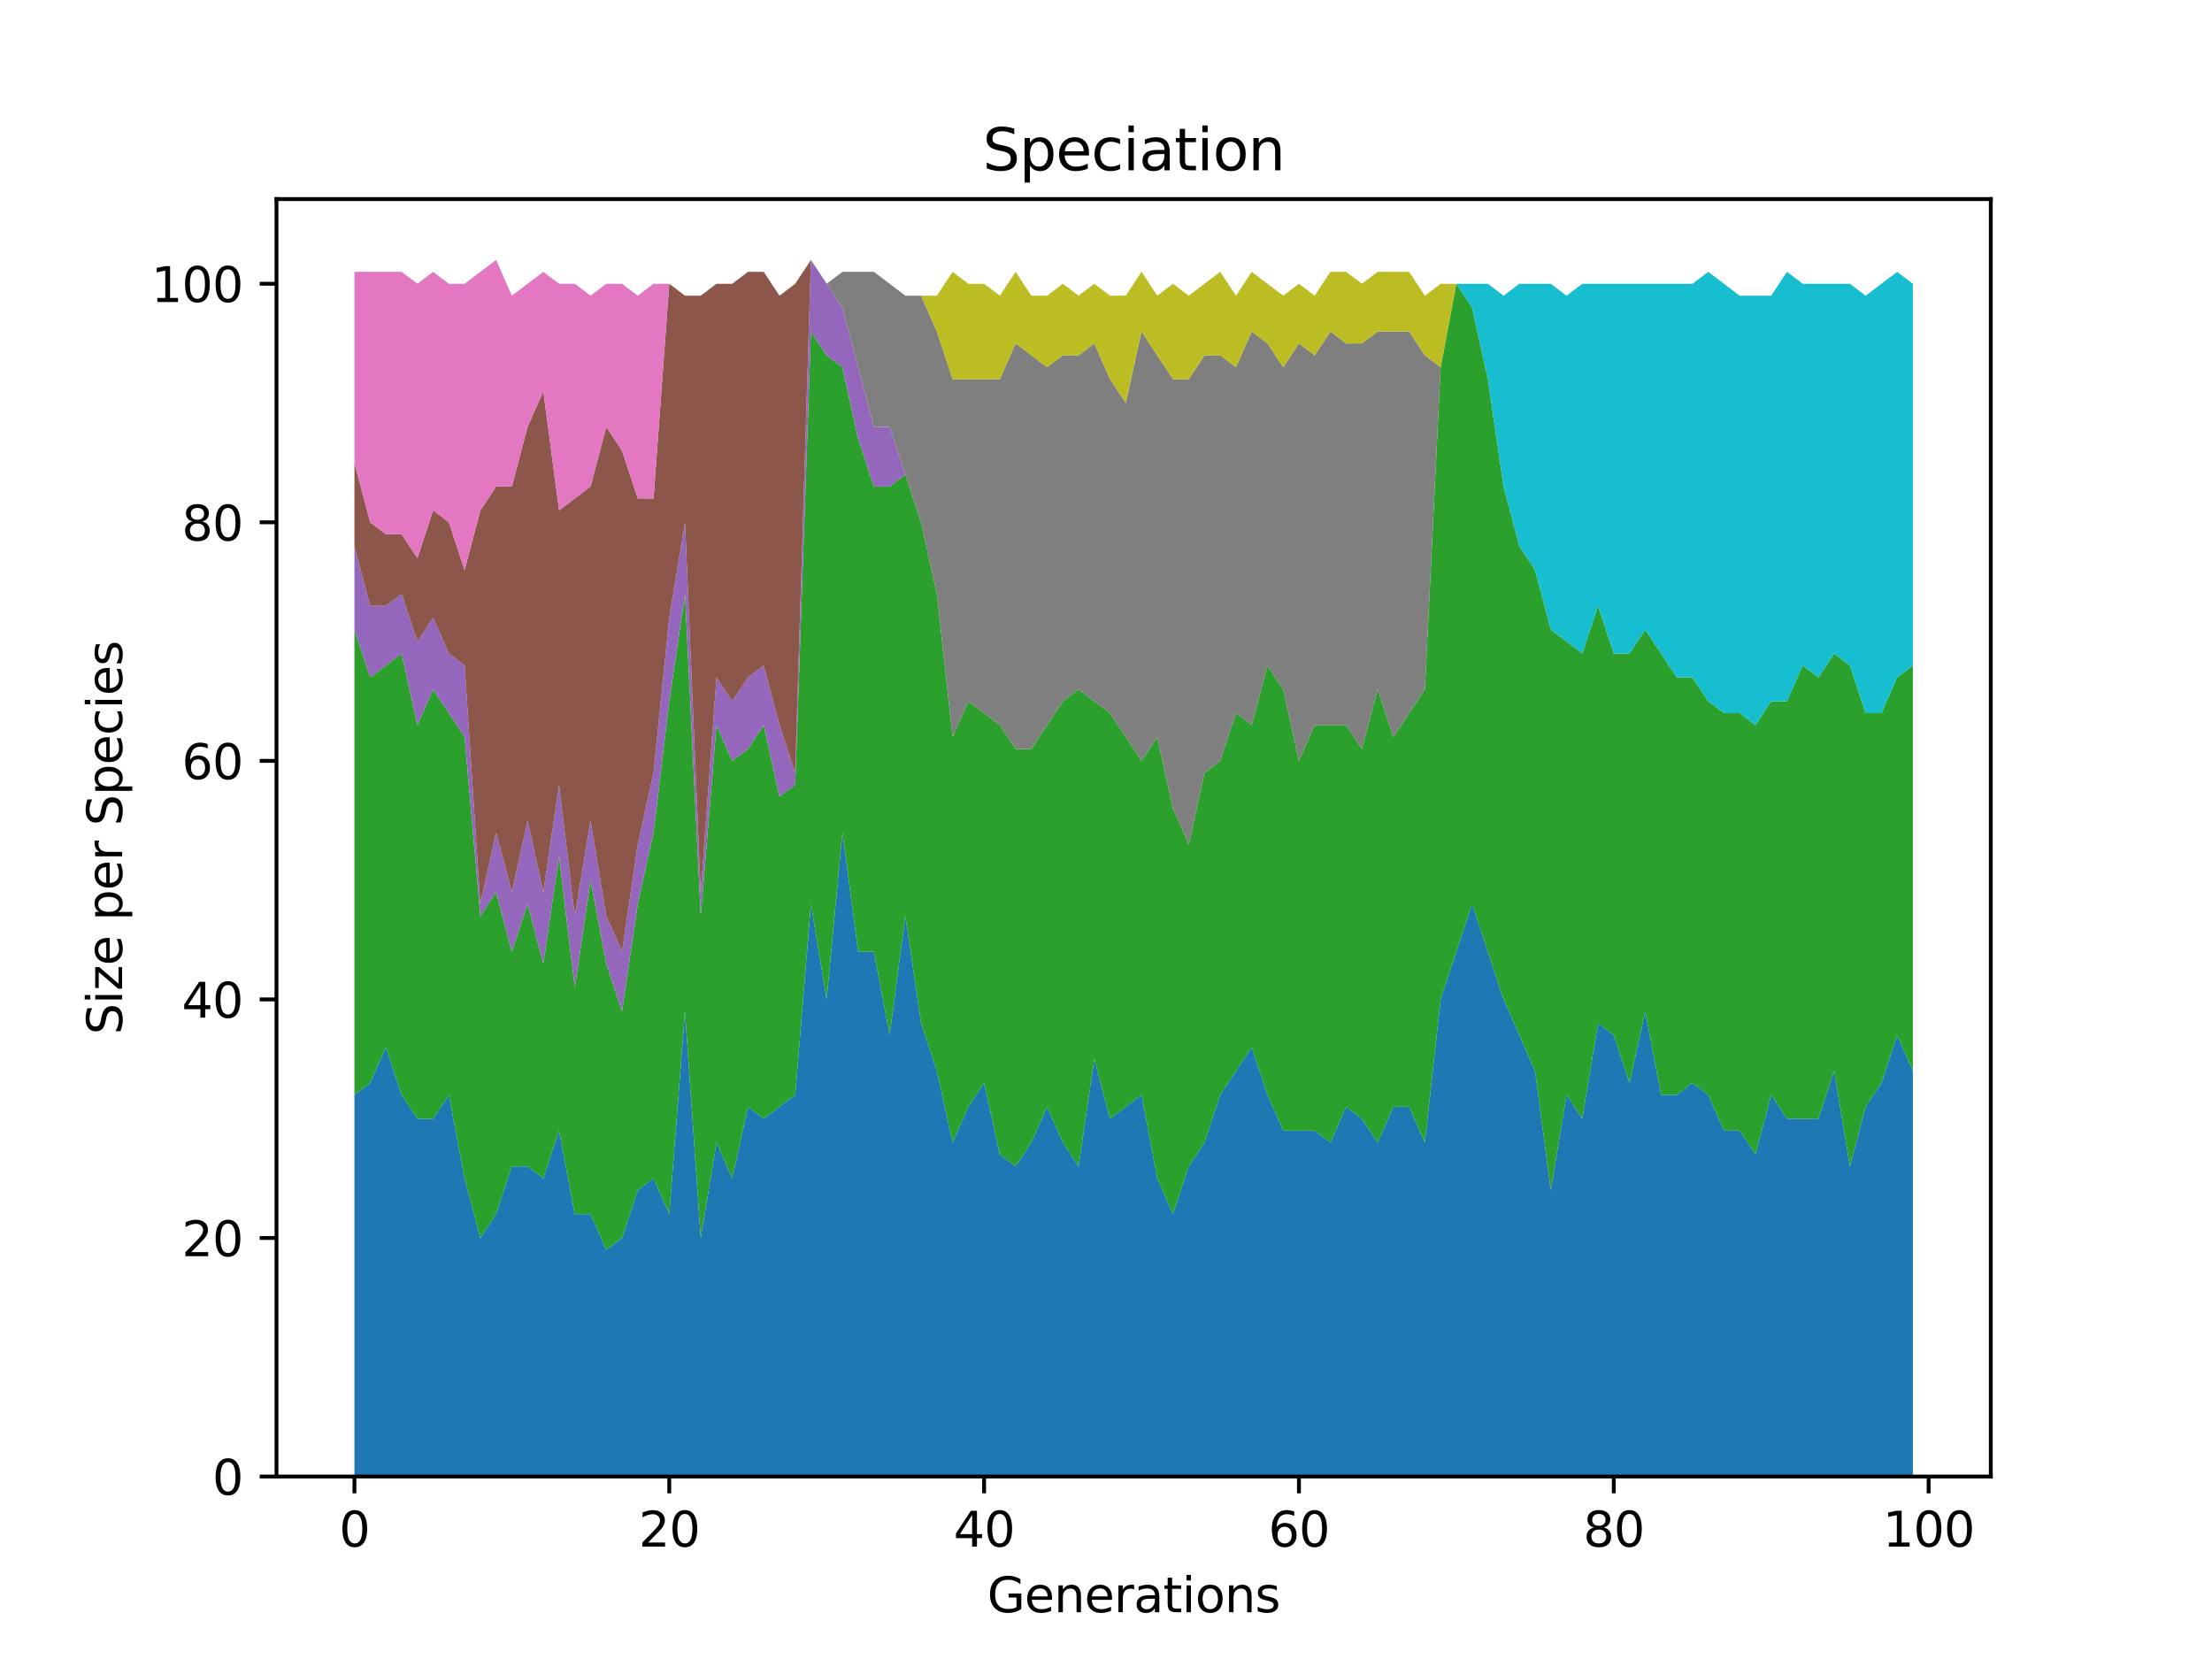 <?xml version="1.0" encoding="utf-8" standalone="no"?>
<!DOCTYPE svg PUBLIC "-//W3C//DTD SVG 1.1//EN"
  "http://www.w3.org/Graphics/SVG/1.1/DTD/svg11.dtd">
<svg xmlns:xlink="http://www.w3.org/1999/xlink" width="460.8pt" height="345.6pt" viewBox="0 0 460.8 345.6" xmlns="http://www.w3.org/2000/svg" version="1.1">
 <defs>
  <style type="text/css">*{stroke-linejoin: round; stroke-linecap: butt}</style>
 </defs>
 <g id="figure_1">
  <g id="patch_1">
   <path d="M 0 345.6 
L 460.8 345.6 
L 460.8 0 
L 0 0 
z
" style="fill: #ffffff"/>
  </g>
  <g id="axes_1">
   <g id="patch_2">
    <path d="M 57.6 307.584 
L 414.72 307.584 
L 414.72 41.472 
L 57.6 41.472 
z
" style="fill: #ffffff"/>
   </g>
   <g id="PolyCollection_1">
    <path d="M 73.833 228.073 
L 73.833 307.584 
L 77.112 307.584 
L 80.391 307.584 
L 83.671 307.584 
L 86.95 307.584 
L 90.229 307.584 
L 93.509 307.584 
L 96.788 307.584 
L 100.067 307.584 
L 103.347 307.584 
L 106.626 307.584 
L 109.905 307.584 
L 113.185 307.584 
L 116.464 307.584 
L 119.743 307.584 
L 123.023 307.584 
L 126.302 307.584 
L 129.581 307.584 
L 132.861 307.584 
L 136.14 307.584 
L 139.42 307.584 
L 142.699 307.584 
L 145.978 307.584 
L 149.258 307.584 
L 152.537 307.584 
L 155.816 307.584 
L 159.096 307.584 
L 162.375 307.584 
L 165.654 307.584 
L 168.934 307.584 
L 172.213 307.584 
L 175.492 307.584 
L 178.772 307.584 
L 182.051 307.584 
L 185.33 307.584 
L 188.61 307.584 
L 191.889 307.584 
L 195.168 307.584 
L 198.448 307.584 
L 201.727 307.584 
L 205.006 307.584 
L 208.286 307.584 
L 211.565 307.584 
L 214.844 307.584 
L 218.124 307.584 
L 221.403 307.584 
L 224.682 307.584 
L 227.962 307.584 
L 231.241 307.584 
L 234.52 307.584 
L 237.8 307.584 
L 241.079 307.584 
L 244.358 307.584 
L 247.638 307.584 
L 250.917 307.584 
L 254.196 307.584 
L 257.476 307.584 
L 260.755 307.584 
L 264.034 307.584 
L 267.314 307.584 
L 270.593 307.584 
L 273.872 307.584 
L 277.152 307.584 
L 280.431 307.584 
L 283.71 307.584 
L 286.99 307.584 
L 290.269 307.584 
L 293.548 307.584 
L 296.828 307.584 
L 300.107 307.584 
L 303.386 307.584 
L 306.666 307.584 
L 309.945 307.584 
L 313.224 307.584 
L 316.504 307.584 
L 319.783 307.584 
L 323.062 307.584 
L 326.342 307.584 
L 329.621 307.584 
L 332.9 307.584 
L 336.18 307.584 
L 339.459 307.584 
L 342.739 307.584 
L 346.018 307.584 
L 349.297 307.584 
L 352.577 307.584 
L 355.856 307.584 
L 359.135 307.584 
L 362.415 307.584 
L 365.694 307.584 
L 368.973 307.584 
L 372.253 307.584 
L 375.532 307.584 
L 378.811 307.584 
L 382.091 307.584 
L 385.37 307.584 
L 388.649 307.584 
L 391.929 307.584 
L 395.208 307.584 
L 398.487 307.584 
L 398.487 223.104 
L 398.487 223.104 
L 395.208 215.65 
L 391.929 225.589 
L 388.649 230.558 
L 385.37 242.982 
L 382.091 223.104 
L 378.811 233.043 
L 375.532 233.043 
L 372.253 233.043 
L 368.973 228.073 
L 365.694 240.497 
L 362.415 235.528 
L 359.135 235.528 
L 355.856 228.073 
L 352.577 225.589 
L 349.297 228.073 
L 346.018 228.073 
L 342.739 210.68 
L 339.459 225.589 
L 336.18 215.65 
L 332.9 213.165 
L 329.621 233.043 
L 326.342 228.073 
L 323.062 247.951 
L 319.783 223.104 
L 316.504 215.65 
L 313.224 208.196 
L 309.945 198.257 
L 306.666 188.318 
L 303.386 198.257 
L 300.107 208.196 
L 296.828 238.012 
L 293.548 230.558 
L 290.269 230.558 
L 286.99 238.012 
L 283.71 233.043 
L 280.431 230.558 
L 277.152 238.012 
L 273.872 235.528 
L 270.593 235.528 
L 267.314 235.528 
L 264.034 228.073 
L 260.755 218.135 
L 257.476 223.104 
L 254.196 228.073 
L 250.917 238.012 
L 247.638 242.982 
L 244.358 252.92 
L 241.079 245.466 
L 237.8 228.073 
L 234.52 230.558 
L 231.241 233.043 
L 227.962 220.619 
L 224.682 242.982 
L 221.403 238.012 
L 218.124 230.558 
L 214.844 238.012 
L 211.565 242.982 
L 208.286 240.497 
L 205.006 225.589 
L 201.727 230.558 
L 198.448 238.012 
L 195.168 223.104 
L 191.889 213.165 
L 188.61 190.803 
L 185.33 215.65 
L 182.051 198.257 
L 178.772 198.257 
L 175.492 173.41 
L 172.213 208.196 
L 168.934 188.318 
L 165.654 228.073 
L 162.375 230.558 
L 159.096 233.043 
L 155.816 230.558 
L 152.537 245.466 
L 149.258 238.012 
L 145.978 257.89 
L 142.699 210.68 
L 139.42 252.92 
L 136.14 245.466 
L 132.861 247.951 
L 129.581 257.89 
L 126.302 260.375 
L 123.023 252.92 
L 119.743 252.92 
L 116.464 235.528 
L 113.185 245.466 
L 109.905 242.982 
L 106.626 242.982 
L 103.347 252.92 
L 100.067 257.89 
L 96.788 245.466 
L 93.509 228.073 
L 90.229 233.043 
L 86.95 233.043 
L 83.671 228.073 
L 80.391 218.135 
L 77.112 225.589 
L 73.833 228.073 
z
" clip-path="url(#pb1dac05505)" style="fill: #1f77b4"/>
   </g>
   <g id="PolyCollection_2">
    <path d="M 73.833 228.073 
L 73.833 228.073 
L 77.112 225.589 
L 80.391 218.135 
L 83.671 228.073 
L 86.95 233.043 
L 90.229 233.043 
L 93.509 228.073 
L 96.788 245.466 
L 100.067 257.89 
L 103.347 252.92 
L 106.626 242.982 
L 109.905 242.982 
L 113.185 245.466 
L 116.464 235.528 
L 119.743 252.92 
L 123.023 252.92 
L 126.302 260.375 
L 129.581 257.89 
L 132.861 247.951 
L 136.14 245.466 
L 139.42 252.92 
L 142.699 210.68 
L 145.978 257.89 
L 149.258 238.012 
L 152.537 245.466 
L 155.816 230.558 
L 159.096 233.043 
L 162.375 230.558 
L 165.654 228.073 
L 168.934 188.318 
L 172.213 208.196 
L 175.492 173.41 
L 178.772 198.257 
L 182.051 198.257 
L 185.33 215.65 
L 188.61 190.803 
L 191.889 213.165 
L 195.168 223.104 
L 198.448 238.012 
L 201.727 230.558 
L 205.006 225.589 
L 208.286 240.497 
L 211.565 242.982 
L 214.844 238.012 
L 218.124 230.558 
L 221.403 238.012 
L 224.682 242.982 
L 227.962 220.619 
L 231.241 233.043 
L 234.52 230.558 
L 237.8 228.073 
L 241.079 245.466 
L 244.358 252.92 
L 247.638 242.982 
L 250.917 238.012 
L 254.196 228.073 
L 257.476 223.104 
L 260.755 218.135 
L 264.034 228.073 
L 267.314 235.528 
L 270.593 235.528 
L 273.872 235.528 
L 277.152 238.012 
L 280.431 230.558 
L 283.71 233.043 
L 286.99 238.012 
L 290.269 230.558 
L 293.548 230.558 
L 296.828 238.012 
L 300.107 208.196 
L 303.386 198.257 
L 306.666 188.318 
L 309.945 198.257 
L 313.224 208.196 
L 316.504 215.65 
L 319.783 223.104 
L 323.062 247.951 
L 326.342 228.073 
L 329.621 233.043 
L 332.9 213.165 
L 336.18 215.65 
L 339.459 225.589 
L 342.739 210.68 
L 346.018 228.073 
L 349.297 228.073 
L 352.577 225.589 
L 355.856 228.073 
L 359.135 235.528 
L 362.415 235.528 
L 365.694 240.497 
L 368.973 228.073 
L 372.253 233.043 
L 375.532 233.043 
L 378.811 233.043 
L 382.091 223.104 
L 385.37 242.982 
L 388.649 230.558 
L 391.929 225.589 
L 395.208 215.65 
L 398.487 223.104 
L 398.487 223.104 
L 398.487 223.104 
L 395.208 215.65 
L 391.929 225.589 
L 388.649 230.558 
L 385.37 242.982 
L 382.091 223.104 
L 378.811 233.043 
L 375.532 233.043 
L 372.253 233.043 
L 368.973 228.073 
L 365.694 240.497 
L 362.415 235.528 
L 359.135 235.528 
L 355.856 228.073 
L 352.577 225.589 
L 349.297 228.073 
L 346.018 228.073 
L 342.739 210.68 
L 339.459 225.589 
L 336.18 215.65 
L 332.9 213.165 
L 329.621 233.043 
L 326.342 228.073 
L 323.062 247.951 
L 319.783 223.104 
L 316.504 215.65 
L 313.224 208.196 
L 309.945 198.257 
L 306.666 188.318 
L 303.386 198.257 
L 300.107 208.196 
L 296.828 238.012 
L 293.548 230.558 
L 290.269 230.558 
L 286.99 238.012 
L 283.71 233.043 
L 280.431 230.558 
L 277.152 238.012 
L 273.872 235.528 
L 270.593 235.528 
L 267.314 235.528 
L 264.034 228.073 
L 260.755 218.135 
L 257.476 223.104 
L 254.196 228.073 
L 250.917 238.012 
L 247.638 242.982 
L 244.358 252.92 
L 241.079 245.466 
L 237.8 228.073 
L 234.52 230.558 
L 231.241 233.043 
L 227.962 220.619 
L 224.682 242.982 
L 221.403 238.012 
L 218.124 230.558 
L 214.844 238.012 
L 211.565 242.982 
L 208.286 240.497 
L 205.006 225.589 
L 201.727 230.558 
L 198.448 238.012 
L 195.168 223.104 
L 191.889 213.165 
L 188.61 190.803 
L 185.33 215.65 
L 182.051 198.257 
L 178.772 198.257 
L 175.492 173.41 
L 172.213 208.196 
L 168.934 188.318 
L 165.654 228.073 
L 162.375 230.558 
L 159.096 233.043 
L 155.816 230.558 
L 152.537 245.466 
L 149.258 238.012 
L 145.978 257.89 
L 142.699 210.68 
L 139.42 252.92 
L 136.14 245.466 
L 132.861 247.951 
L 129.581 257.89 
L 126.302 260.375 
L 123.023 252.92 
L 119.743 252.92 
L 116.464 235.528 
L 113.185 245.466 
L 109.905 242.982 
L 106.626 242.982 
L 103.347 252.92 
L 100.067 257.89 
L 96.788 245.466 
L 93.509 228.073 
L 90.229 233.043 
L 86.95 233.043 
L 83.671 228.073 
L 80.391 218.135 
L 77.112 225.589 
L 73.833 228.073 
z
" clip-path="url(#pb1dac05505)" style="fill: #ff7f0e"/>
   </g>
   <g id="PolyCollection_3">
    <path d="M 73.833 131.17 
L 73.833 228.073 
L 77.112 225.589 
L 80.391 218.135 
L 83.671 228.073 
L 86.95 233.043 
L 90.229 233.043 
L 93.509 228.073 
L 96.788 245.466 
L 100.067 257.89 
L 103.347 252.92 
L 106.626 242.982 
L 109.905 242.982 
L 113.185 245.466 
L 116.464 235.528 
L 119.743 252.92 
L 123.023 252.92 
L 126.302 260.375 
L 129.581 257.89 
L 132.861 247.951 
L 136.14 245.466 
L 139.42 252.92 
L 142.699 210.68 
L 145.978 257.89 
L 149.258 238.012 
L 152.537 245.466 
L 155.816 230.558 
L 159.096 233.043 
L 162.375 230.558 
L 165.654 228.073 
L 168.934 188.318 
L 172.213 208.196 
L 175.492 173.41 
L 178.772 198.257 
L 182.051 198.257 
L 185.33 215.65 
L 188.61 190.803 
L 191.889 213.165 
L 195.168 223.104 
L 198.448 238.012 
L 201.727 230.558 
L 205.006 225.589 
L 208.286 240.497 
L 211.565 242.982 
L 214.844 238.012 
L 218.124 230.558 
L 221.403 238.012 
L 224.682 242.982 
L 227.962 220.619 
L 231.241 233.043 
L 234.52 230.558 
L 237.8 228.073 
L 241.079 245.466 
L 244.358 252.92 
L 247.638 242.982 
L 250.917 238.012 
L 254.196 228.073 
L 257.476 223.104 
L 260.755 218.135 
L 264.034 228.073 
L 267.314 235.528 
L 270.593 235.528 
L 273.872 235.528 
L 277.152 238.012 
L 280.431 230.558 
L 283.71 233.043 
L 286.99 238.012 
L 290.269 230.558 
L 293.548 230.558 
L 296.828 238.012 
L 300.107 208.196 
L 303.386 198.257 
L 306.666 188.318 
L 309.945 198.257 
L 313.224 208.196 
L 316.504 215.65 
L 319.783 223.104 
L 323.062 247.951 
L 326.342 228.073 
L 329.621 233.043 
L 332.9 213.165 
L 336.18 215.65 
L 339.459 225.589 
L 342.739 210.68 
L 346.018 228.073 
L 349.297 228.073 
L 352.577 225.589 
L 355.856 228.073 
L 359.135 235.528 
L 362.415 235.528 
L 365.694 240.497 
L 368.973 228.073 
L 372.253 233.043 
L 375.532 233.043 
L 378.811 233.043 
L 382.091 223.104 
L 385.37 242.982 
L 388.649 230.558 
L 391.929 225.589 
L 395.208 215.65 
L 398.487 223.104 
L 398.487 138.624 
L 398.487 138.624 
L 395.208 141.109 
L 391.929 148.563 
L 388.649 148.563 
L 385.37 138.624 
L 382.091 136.139 
L 378.811 141.109 
L 375.532 138.624 
L 372.253 146.078 
L 368.973 146.078 
L 365.694 151.048 
L 362.415 148.563 
L 359.135 148.563 
L 355.856 146.078 
L 352.577 141.109 
L 349.297 141.109 
L 346.018 136.139 
L 342.739 131.17 
L 339.459 136.139 
L 336.18 136.139 
L 332.9 126.2 
L 329.621 136.139 
L 326.342 133.655 
L 323.062 131.17 
L 319.783 118.746 
L 316.504 113.777 
L 313.224 101.353 
L 309.945 78.991 
L 306.666 64.083 
L 303.386 59.113 
L 300.107 76.506 
L 296.828 143.593 
L 293.548 148.563 
L 290.269 153.532 
L 286.99 143.593 
L 283.71 156.017 
L 280.431 151.048 
L 277.152 151.048 
L 273.872 151.048 
L 270.593 158.502 
L 267.314 143.593 
L 264.034 138.624 
L 260.755 151.048 
L 257.476 148.563 
L 254.196 158.502 
L 250.917 160.986 
L 247.638 175.895 
L 244.358 168.44 
L 241.079 153.532 
L 237.8 158.502 
L 234.52 153.532 
L 231.241 148.563 
L 227.962 146.078 
L 224.682 143.593 
L 221.403 146.078 
L 218.124 151.048 
L 214.844 156.017 
L 211.565 156.017 
L 208.286 151.048 
L 205.006 148.563 
L 201.727 146.078 
L 198.448 153.532 
L 195.168 123.716 
L 191.889 108.808 
L 188.61 98.869 
L 185.33 101.353 
L 182.051 101.353 
L 178.772 91.415 
L 175.492 76.506 
L 172.213 74.022 
L 168.934 69.052 
L 165.654 163.471 
L 162.375 165.956 
L 159.096 151.048 
L 155.816 156.017 
L 152.537 158.502 
L 149.258 151.048 
L 145.978 190.803 
L 142.699 123.716 
L 139.42 146.078 
L 136.14 173.41 
L 132.861 188.318 
L 129.581 210.68 
L 126.302 200.742 
L 123.023 183.349 
L 119.743 205.711 
L 116.464 178.379 
L 113.185 200.742 
L 109.905 188.318 
L 106.626 198.257 
L 103.347 185.833 
L 100.067 190.803 
L 96.788 153.532 
L 93.509 148.563 
L 90.229 143.593 
L 86.95 151.048 
L 83.671 136.139 
L 80.391 138.624 
L 77.112 141.109 
L 73.833 131.17 
z
" clip-path="url(#pb1dac05505)" style="fill: #2ca02c"/>
   </g>
   <g id="PolyCollection_4">
    <path d="M 73.833 131.17 
L 73.833 131.17 
L 77.112 141.109 
L 80.391 138.624 
L 83.671 136.139 
L 86.95 151.048 
L 90.229 143.593 
L 93.509 148.563 
L 96.788 153.532 
L 100.067 190.803 
L 103.347 185.833 
L 106.626 198.257 
L 109.905 188.318 
L 113.185 200.742 
L 116.464 178.379 
L 119.743 205.711 
L 123.023 183.349 
L 126.302 200.742 
L 129.581 210.68 
L 132.861 188.318 
L 136.14 173.41 
L 139.42 146.078 
L 142.699 123.716 
L 145.978 190.803 
L 149.258 151.048 
L 152.537 158.502 
L 155.816 156.017 
L 159.096 151.048 
L 162.375 165.956 
L 165.654 163.471 
L 168.934 69.052 
L 172.213 74.022 
L 175.492 76.506 
L 178.772 91.415 
L 182.051 101.353 
L 185.33 101.353 
L 188.61 98.869 
L 191.889 108.808 
L 195.168 123.716 
L 198.448 153.532 
L 201.727 146.078 
L 205.006 148.563 
L 208.286 151.048 
L 211.565 156.017 
L 214.844 156.017 
L 218.124 151.048 
L 221.403 146.078 
L 224.682 143.593 
L 227.962 146.078 
L 231.241 148.563 
L 234.52 153.532 
L 237.8 158.502 
L 241.079 153.532 
L 244.358 168.44 
L 247.638 175.895 
L 250.917 160.986 
L 254.196 158.502 
L 257.476 148.563 
L 260.755 151.048 
L 264.034 138.624 
L 267.314 143.593 
L 270.593 158.502 
L 273.872 151.048 
L 277.152 151.048 
L 280.431 151.048 
L 283.71 156.017 
L 286.99 143.593 
L 290.269 153.532 
L 293.548 148.563 
L 296.828 143.593 
L 300.107 76.506 
L 303.386 59.113 
L 306.666 64.083 
L 309.945 78.991 
L 313.224 101.353 
L 316.504 113.777 
L 319.783 118.746 
L 323.062 131.17 
L 326.342 133.655 
L 329.621 136.139 
L 332.9 126.2 
L 336.18 136.139 
L 339.459 136.139 
L 342.739 131.17 
L 346.018 136.139 
L 349.297 141.109 
L 352.577 141.109 
L 355.856 146.078 
L 359.135 148.563 
L 362.415 148.563 
L 365.694 151.048 
L 368.973 146.078 
L 372.253 146.078 
L 375.532 138.624 
L 378.811 141.109 
L 382.091 136.139 
L 385.37 138.624 
L 388.649 148.563 
L 391.929 148.563 
L 395.208 141.109 
L 398.487 138.624 
L 398.487 138.624 
L 398.487 138.624 
L 395.208 141.109 
L 391.929 148.563 
L 388.649 148.563 
L 385.37 138.624 
L 382.091 136.139 
L 378.811 141.109 
L 375.532 138.624 
L 372.253 146.078 
L 368.973 146.078 
L 365.694 151.048 
L 362.415 148.563 
L 359.135 148.563 
L 355.856 146.078 
L 352.577 141.109 
L 349.297 141.109 
L 346.018 136.139 
L 342.739 131.17 
L 339.459 136.139 
L 336.18 136.139 
L 332.9 126.2 
L 329.621 136.139 
L 326.342 133.655 
L 323.062 131.17 
L 319.783 118.746 
L 316.504 113.777 
L 313.224 101.353 
L 309.945 78.991 
L 306.666 64.083 
L 303.386 59.113 
L 300.107 76.506 
L 296.828 143.593 
L 293.548 148.563 
L 290.269 153.532 
L 286.99 143.593 
L 283.71 156.017 
L 280.431 151.048 
L 277.152 151.048 
L 273.872 151.048 
L 270.593 158.502 
L 267.314 143.593 
L 264.034 138.624 
L 260.755 151.048 
L 257.476 148.563 
L 254.196 158.502 
L 250.917 160.986 
L 247.638 175.895 
L 244.358 168.44 
L 241.079 153.532 
L 237.8 158.502 
L 234.52 153.532 
L 231.241 148.563 
L 227.962 146.078 
L 224.682 143.593 
L 221.403 146.078 
L 218.124 151.048 
L 214.844 156.017 
L 211.565 156.017 
L 208.286 151.048 
L 205.006 148.563 
L 201.727 146.078 
L 198.448 153.532 
L 195.168 123.716 
L 191.889 108.808 
L 188.61 98.869 
L 185.33 101.353 
L 182.051 101.353 
L 178.772 91.415 
L 175.492 76.506 
L 172.213 74.022 
L 168.934 69.052 
L 165.654 163.471 
L 162.375 165.956 
L 159.096 151.048 
L 155.816 156.017 
L 152.537 158.502 
L 149.258 151.048 
L 145.978 190.803 
L 142.699 123.716 
L 139.42 146.078 
L 136.14 173.41 
L 132.861 188.318 
L 129.581 210.68 
L 126.302 200.742 
L 123.023 183.349 
L 119.743 205.711 
L 116.464 178.379 
L 113.185 200.742 
L 109.905 188.318 
L 106.626 198.257 
L 103.347 185.833 
L 100.067 190.803 
L 96.788 153.532 
L 93.509 148.563 
L 90.229 143.593 
L 86.95 151.048 
L 83.671 136.139 
L 80.391 138.624 
L 77.112 141.109 
L 73.833 131.17 
z
" clip-path="url(#pb1dac05505)" style="fill: #d62728"/>
   </g>
   <g id="PolyCollection_5">
    <path d="M 73.833 113.777 
L 73.833 131.17 
L 77.112 141.109 
L 80.391 138.624 
L 83.671 136.139 
L 86.95 151.048 
L 90.229 143.593 
L 93.509 148.563 
L 96.788 153.532 
L 100.067 190.803 
L 103.347 185.833 
L 106.626 198.257 
L 109.905 188.318 
L 113.185 200.742 
L 116.464 178.379 
L 119.743 205.711 
L 123.023 183.349 
L 126.302 200.742 
L 129.581 210.68 
L 132.861 188.318 
L 136.14 173.41 
L 139.42 146.078 
L 142.699 123.716 
L 145.978 190.803 
L 149.258 151.048 
L 152.537 158.502 
L 155.816 156.017 
L 159.096 151.048 
L 162.375 165.956 
L 165.654 163.471 
L 168.934 69.052 
L 172.213 74.022 
L 175.492 76.506 
L 178.772 91.415 
L 182.051 101.353 
L 185.33 101.353 
L 188.61 98.869 
L 191.889 108.808 
L 195.168 123.716 
L 198.448 153.532 
L 201.727 146.078 
L 205.006 148.563 
L 208.286 151.048 
L 211.565 156.017 
L 214.844 156.017 
L 218.124 151.048 
L 221.403 146.078 
L 224.682 143.593 
L 227.962 146.078 
L 231.241 148.563 
L 234.52 153.532 
L 237.8 158.502 
L 241.079 153.532 
L 244.358 168.44 
L 247.638 175.895 
L 250.917 160.986 
L 254.196 158.502 
L 257.476 148.563 
L 260.755 151.048 
L 264.034 138.624 
L 267.314 143.593 
L 270.593 158.502 
L 273.872 151.048 
L 277.152 151.048 
L 280.431 151.048 
L 283.71 156.017 
L 286.99 143.593 
L 290.269 153.532 
L 293.548 148.563 
L 296.828 143.593 
L 300.107 76.506 
L 303.386 59.113 
L 306.666 64.083 
L 309.945 78.991 
L 313.224 101.353 
L 316.504 113.777 
L 319.783 118.746 
L 323.062 131.17 
L 326.342 133.655 
L 329.621 136.139 
L 332.9 126.2 
L 336.18 136.139 
L 339.459 136.139 
L 342.739 131.17 
L 346.018 136.139 
L 349.297 141.109 
L 352.577 141.109 
L 355.856 146.078 
L 359.135 148.563 
L 362.415 148.563 
L 365.694 151.048 
L 368.973 146.078 
L 372.253 146.078 
L 375.532 138.624 
L 378.811 141.109 
L 382.091 136.139 
L 385.37 138.624 
L 388.649 148.563 
L 391.929 148.563 
L 395.208 141.109 
L 398.487 138.624 
L 398.487 138.624 
L 398.487 138.624 
L 395.208 141.109 
L 391.929 148.563 
L 388.649 148.563 
L 385.37 138.624 
L 382.091 136.139 
L 378.811 141.109 
L 375.532 138.624 
L 372.253 146.078 
L 368.973 146.078 
L 365.694 151.048 
L 362.415 148.563 
L 359.135 148.563 
L 355.856 146.078 
L 352.577 141.109 
L 349.297 141.109 
L 346.018 136.139 
L 342.739 131.17 
L 339.459 136.139 
L 336.18 136.139 
L 332.9 126.2 
L 329.621 136.139 
L 326.342 133.655 
L 323.062 131.17 
L 319.783 118.746 
L 316.504 113.777 
L 313.224 101.353 
L 309.945 78.991 
L 306.666 64.083 
L 303.386 59.113 
L 300.107 76.506 
L 296.828 143.593 
L 293.548 148.563 
L 290.269 153.532 
L 286.99 143.593 
L 283.71 156.017 
L 280.431 151.048 
L 277.152 151.048 
L 273.872 151.048 
L 270.593 158.502 
L 267.314 143.593 
L 264.034 138.624 
L 260.755 151.048 
L 257.476 148.563 
L 254.196 158.502 
L 250.917 160.986 
L 247.638 175.895 
L 244.358 168.44 
L 241.079 153.532 
L 237.8 158.502 
L 234.52 153.532 
L 231.241 148.563 
L 227.962 146.078 
L 224.682 143.593 
L 221.403 146.078 
L 218.124 151.048 
L 214.844 156.017 
L 211.565 156.017 
L 208.286 151.048 
L 205.006 148.563 
L 201.727 146.078 
L 198.448 153.532 
L 195.168 123.716 
L 191.889 108.808 
L 188.61 98.869 
L 185.33 88.93 
L 182.051 88.93 
L 178.772 76.506 
L 175.492 64.083 
L 172.213 59.113 
L 168.934 54.144 
L 165.654 160.986 
L 162.375 151.048 
L 159.096 138.624 
L 155.816 141.109 
L 152.537 146.078 
L 149.258 141.109 
L 145.978 185.833 
L 142.699 108.808 
L 139.42 128.685 
L 136.14 160.986 
L 132.861 175.895 
L 129.581 198.257 
L 126.302 190.803 
L 123.023 170.925 
L 119.743 190.803 
L 116.464 163.471 
L 113.185 185.833 
L 109.905 170.925 
L 106.626 185.833 
L 103.347 173.41 
L 100.067 188.318 
L 96.788 138.624 
L 93.509 136.139 
L 90.229 128.685 
L 86.95 133.655 
L 83.671 123.716 
L 80.391 126.2 
L 77.112 126.2 
L 73.833 113.777 
z
" clip-path="url(#pb1dac05505)" style="fill: #9467bd"/>
   </g>
   <g id="PolyCollection_6">
    <path d="M 73.833 96.384 
L 73.833 113.777 
L 77.112 126.2 
L 80.391 126.2 
L 83.671 123.716 
L 86.95 133.655 
L 90.229 128.685 
L 93.509 136.139 
L 96.788 138.624 
L 100.067 188.318 
L 103.347 173.41 
L 106.626 185.833 
L 109.905 170.925 
L 113.185 185.833 
L 116.464 163.471 
L 119.743 190.803 
L 123.023 170.925 
L 126.302 190.803 
L 129.581 198.257 
L 132.861 175.895 
L 136.14 160.986 
L 139.42 128.685 
L 142.699 108.808 
L 145.978 185.833 
L 149.258 141.109 
L 152.537 146.078 
L 155.816 141.109 
L 159.096 138.624 
L 162.375 151.048 
L 165.654 160.986 
L 168.934 54.144 
L 172.213 59.113 
L 175.492 64.083 
L 178.772 76.506 
L 182.051 88.93 
L 185.33 88.93 
L 188.61 98.869 
L 191.889 108.808 
L 195.168 123.716 
L 198.448 153.532 
L 201.727 146.078 
L 205.006 148.563 
L 208.286 151.048 
L 211.565 156.017 
L 214.844 156.017 
L 218.124 151.048 
L 221.403 146.078 
L 224.682 143.593 
L 227.962 146.078 
L 231.241 148.563 
L 234.52 153.532 
L 237.8 158.502 
L 241.079 153.532 
L 244.358 168.44 
L 247.638 175.895 
L 250.917 160.986 
L 254.196 158.502 
L 257.476 148.563 
L 260.755 151.048 
L 264.034 138.624 
L 267.314 143.593 
L 270.593 158.502 
L 273.872 151.048 
L 277.152 151.048 
L 280.431 151.048 
L 283.71 156.017 
L 286.99 143.593 
L 290.269 153.532 
L 293.548 148.563 
L 296.828 143.593 
L 300.107 76.506 
L 303.386 59.113 
L 306.666 64.083 
L 309.945 78.991 
L 313.224 101.353 
L 316.504 113.777 
L 319.783 118.746 
L 323.062 131.17 
L 326.342 133.655 
L 329.621 136.139 
L 332.9 126.2 
L 336.18 136.139 
L 339.459 136.139 
L 342.739 131.17 
L 346.018 136.139 
L 349.297 141.109 
L 352.577 141.109 
L 355.856 146.078 
L 359.135 148.563 
L 362.415 148.563 
L 365.694 151.048 
L 368.973 146.078 
L 372.253 146.078 
L 375.532 138.624 
L 378.811 141.109 
L 382.091 136.139 
L 385.37 138.624 
L 388.649 148.563 
L 391.929 148.563 
L 395.208 141.109 
L 398.487 138.624 
L 398.487 138.624 
L 398.487 138.624 
L 395.208 141.109 
L 391.929 148.563 
L 388.649 148.563 
L 385.37 138.624 
L 382.091 136.139 
L 378.811 141.109 
L 375.532 138.624 
L 372.253 146.078 
L 368.973 146.078 
L 365.694 151.048 
L 362.415 148.563 
L 359.135 148.563 
L 355.856 146.078 
L 352.577 141.109 
L 349.297 141.109 
L 346.018 136.139 
L 342.739 131.17 
L 339.459 136.139 
L 336.18 136.139 
L 332.9 126.2 
L 329.621 136.139 
L 326.342 133.655 
L 323.062 131.17 
L 319.783 118.746 
L 316.504 113.777 
L 313.224 101.353 
L 309.945 78.991 
L 306.666 64.083 
L 303.386 59.113 
L 300.107 76.506 
L 296.828 143.593 
L 293.548 148.563 
L 290.269 153.532 
L 286.99 143.593 
L 283.71 156.017 
L 280.431 151.048 
L 277.152 151.048 
L 273.872 151.048 
L 270.593 158.502 
L 267.314 143.593 
L 264.034 138.624 
L 260.755 151.048 
L 257.476 148.563 
L 254.196 158.502 
L 250.917 160.986 
L 247.638 175.895 
L 244.358 168.44 
L 241.079 153.532 
L 237.8 158.502 
L 234.52 153.532 
L 231.241 148.563 
L 227.962 146.078 
L 224.682 143.593 
L 221.403 146.078 
L 218.124 151.048 
L 214.844 156.017 
L 211.565 156.017 
L 208.286 151.048 
L 205.006 148.563 
L 201.727 146.078 
L 198.448 153.532 
L 195.168 123.716 
L 191.889 108.808 
L 188.61 98.869 
L 185.33 88.93 
L 182.051 88.93 
L 178.772 76.506 
L 175.492 64.083 
L 172.213 59.113 
L 168.934 54.144 
L 165.654 59.113 
L 162.375 61.598 
L 159.096 56.629 
L 155.816 56.629 
L 152.537 59.113 
L 149.258 59.113 
L 145.978 61.598 
L 142.699 61.598 
L 139.42 59.113 
L 136.14 103.838 
L 132.861 103.838 
L 129.581 93.899 
L 126.302 88.93 
L 123.023 101.353 
L 119.743 103.838 
L 116.464 106.323 
L 113.185 81.476 
L 109.905 88.93 
L 106.626 101.353 
L 103.347 101.353 
L 100.067 106.323 
L 96.788 118.746 
L 93.509 108.808 
L 90.229 106.323 
L 86.95 116.262 
L 83.671 111.292 
L 80.391 111.292 
L 77.112 108.808 
L 73.833 96.384 
z
" clip-path="url(#pb1dac05505)" style="fill: #8c564b"/>
   </g>
   <g id="PolyCollection_7">
    <path d="M 73.833 56.629 
L 73.833 96.384 
L 77.112 108.808 
L 80.391 111.292 
L 83.671 111.292 
L 86.95 116.262 
L 90.229 106.323 
L 93.509 108.808 
L 96.788 118.746 
L 100.067 106.323 
L 103.347 101.353 
L 106.626 101.353 
L 109.905 88.93 
L 113.185 81.476 
L 116.464 106.323 
L 119.743 103.838 
L 123.023 101.353 
L 126.302 88.93 
L 129.581 93.899 
L 132.861 103.838 
L 136.14 103.838 
L 139.42 59.113 
L 142.699 61.598 
L 145.978 61.598 
L 149.258 59.113 
L 152.537 59.113 
L 155.816 56.629 
L 159.096 56.629 
L 162.375 61.598 
L 165.654 59.113 
L 168.934 54.144 
L 172.213 59.113 
L 175.492 64.083 
L 178.772 76.506 
L 182.051 88.93 
L 185.33 88.93 
L 188.61 98.869 
L 191.889 108.808 
L 195.168 123.716 
L 198.448 153.532 
L 201.727 146.078 
L 205.006 148.563 
L 208.286 151.048 
L 211.565 156.017 
L 214.844 156.017 
L 218.124 151.048 
L 221.403 146.078 
L 224.682 143.593 
L 227.962 146.078 
L 231.241 148.563 
L 234.52 153.532 
L 237.8 158.502 
L 241.079 153.532 
L 244.358 168.44 
L 247.638 175.895 
L 250.917 160.986 
L 254.196 158.502 
L 257.476 148.563 
L 260.755 151.048 
L 264.034 138.624 
L 267.314 143.593 
L 270.593 158.502 
L 273.872 151.048 
L 277.152 151.048 
L 280.431 151.048 
L 283.71 156.017 
L 286.99 143.593 
L 290.269 153.532 
L 293.548 148.563 
L 296.828 143.593 
L 300.107 76.506 
L 303.386 59.113 
L 306.666 64.083 
L 309.945 78.991 
L 313.224 101.353 
L 316.504 113.777 
L 319.783 118.746 
L 323.062 131.17 
L 326.342 133.655 
L 329.621 136.139 
L 332.9 126.2 
L 336.18 136.139 
L 339.459 136.139 
L 342.739 131.17 
L 346.018 136.139 
L 349.297 141.109 
L 352.577 141.109 
L 355.856 146.078 
L 359.135 148.563 
L 362.415 148.563 
L 365.694 151.048 
L 368.973 146.078 
L 372.253 146.078 
L 375.532 138.624 
L 378.811 141.109 
L 382.091 136.139 
L 385.37 138.624 
L 388.649 148.563 
L 391.929 148.563 
L 395.208 141.109 
L 398.487 138.624 
L 398.487 138.624 
L 398.487 138.624 
L 395.208 141.109 
L 391.929 148.563 
L 388.649 148.563 
L 385.37 138.624 
L 382.091 136.139 
L 378.811 141.109 
L 375.532 138.624 
L 372.253 146.078 
L 368.973 146.078 
L 365.694 151.048 
L 362.415 148.563 
L 359.135 148.563 
L 355.856 146.078 
L 352.577 141.109 
L 349.297 141.109 
L 346.018 136.139 
L 342.739 131.17 
L 339.459 136.139 
L 336.18 136.139 
L 332.9 126.2 
L 329.621 136.139 
L 326.342 133.655 
L 323.062 131.17 
L 319.783 118.746 
L 316.504 113.777 
L 313.224 101.353 
L 309.945 78.991 
L 306.666 64.083 
L 303.386 59.113 
L 300.107 76.506 
L 296.828 143.593 
L 293.548 148.563 
L 290.269 153.532 
L 286.99 143.593 
L 283.71 156.017 
L 280.431 151.048 
L 277.152 151.048 
L 273.872 151.048 
L 270.593 158.502 
L 267.314 143.593 
L 264.034 138.624 
L 260.755 151.048 
L 257.476 148.563 
L 254.196 158.502 
L 250.917 160.986 
L 247.638 175.895 
L 244.358 168.44 
L 241.079 153.532 
L 237.8 158.502 
L 234.52 153.532 
L 231.241 148.563 
L 227.962 146.078 
L 224.682 143.593 
L 221.403 146.078 
L 218.124 151.048 
L 214.844 156.017 
L 211.565 156.017 
L 208.286 151.048 
L 205.006 148.563 
L 201.727 146.078 
L 198.448 153.532 
L 195.168 123.716 
L 191.889 108.808 
L 188.61 98.869 
L 185.33 88.93 
L 182.051 88.93 
L 178.772 76.506 
L 175.492 64.083 
L 172.213 59.113 
L 168.934 54.144 
L 165.654 59.113 
L 162.375 61.598 
L 159.096 56.629 
L 155.816 56.629 
L 152.537 59.113 
L 149.258 59.113 
L 145.978 61.598 
L 142.699 61.598 
L 139.42 59.113 
L 136.14 59.113 
L 132.861 61.598 
L 129.581 59.113 
L 126.302 59.113 
L 123.023 61.598 
L 119.743 59.113 
L 116.464 59.113 
L 113.185 56.629 
L 109.905 59.113 
L 106.626 61.598 
L 103.347 54.144 
L 100.067 56.629 
L 96.788 59.113 
L 93.509 59.113 
L 90.229 56.629 
L 86.95 59.113 
L 83.671 56.629 
L 80.391 56.629 
L 77.112 56.629 
L 73.833 56.629 
z
" clip-path="url(#pb1dac05505)" style="fill: #e377c2"/>
   </g>
   <g id="PolyCollection_8">
    <path d="M 73.833 56.629 
L 73.833 56.629 
L 77.112 56.629 
L 80.391 56.629 
L 83.671 56.629 
L 86.95 59.113 
L 90.229 56.629 
L 93.509 59.113 
L 96.788 59.113 
L 100.067 56.629 
L 103.347 54.144 
L 106.626 61.598 
L 109.905 59.113 
L 113.185 56.629 
L 116.464 59.113 
L 119.743 59.113 
L 123.023 61.598 
L 126.302 59.113 
L 129.581 59.113 
L 132.861 61.598 
L 136.14 59.113 
L 139.42 59.113 
L 142.699 61.598 
L 145.978 61.598 
L 149.258 59.113 
L 152.537 59.113 
L 155.816 56.629 
L 159.096 56.629 
L 162.375 61.598 
L 165.654 59.113 
L 168.934 54.144 
L 172.213 59.113 
L 175.492 64.083 
L 178.772 76.506 
L 182.051 88.93 
L 185.33 88.93 
L 188.61 98.869 
L 191.889 108.808 
L 195.168 123.716 
L 198.448 153.532 
L 201.727 146.078 
L 205.006 148.563 
L 208.286 151.048 
L 211.565 156.017 
L 214.844 156.017 
L 218.124 151.048 
L 221.403 146.078 
L 224.682 143.593 
L 227.962 146.078 
L 231.241 148.563 
L 234.52 153.532 
L 237.8 158.502 
L 241.079 153.532 
L 244.358 168.44 
L 247.638 175.895 
L 250.917 160.986 
L 254.196 158.502 
L 257.476 148.563 
L 260.755 151.048 
L 264.034 138.624 
L 267.314 143.593 
L 270.593 158.502 
L 273.872 151.048 
L 277.152 151.048 
L 280.431 151.048 
L 283.71 156.017 
L 286.99 143.593 
L 290.269 153.532 
L 293.548 148.563 
L 296.828 143.593 
L 300.107 76.506 
L 303.386 59.113 
L 306.666 64.083 
L 309.945 78.991 
L 313.224 101.353 
L 316.504 113.777 
L 319.783 118.746 
L 323.062 131.17 
L 326.342 133.655 
L 329.621 136.139 
L 332.9 126.2 
L 336.18 136.139 
L 339.459 136.139 
L 342.739 131.17 
L 346.018 136.139 
L 349.297 141.109 
L 352.577 141.109 
L 355.856 146.078 
L 359.135 148.563 
L 362.415 148.563 
L 365.694 151.048 
L 368.973 146.078 
L 372.253 146.078 
L 375.532 138.624 
L 378.811 141.109 
L 382.091 136.139 
L 385.37 138.624 
L 388.649 148.563 
L 391.929 148.563 
L 395.208 141.109 
L 398.487 138.624 
L 398.487 138.624 
L 398.487 138.624 
L 395.208 141.109 
L 391.929 148.563 
L 388.649 148.563 
L 385.37 138.624 
L 382.091 136.139 
L 378.811 141.109 
L 375.532 138.624 
L 372.253 146.078 
L 368.973 146.078 
L 365.694 151.048 
L 362.415 148.563 
L 359.135 148.563 
L 355.856 146.078 
L 352.577 141.109 
L 349.297 141.109 
L 346.018 136.139 
L 342.739 131.17 
L 339.459 136.139 
L 336.18 136.139 
L 332.9 126.2 
L 329.621 136.139 
L 326.342 133.655 
L 323.062 131.17 
L 319.783 118.746 
L 316.504 113.777 
L 313.224 101.353 
L 309.945 78.991 
L 306.666 64.083 
L 303.386 59.113 
L 300.107 76.506 
L 296.828 74.022 
L 293.548 69.052 
L 290.269 69.052 
L 286.99 69.052 
L 283.71 71.537 
L 280.431 71.537 
L 277.152 69.052 
L 273.872 74.022 
L 270.593 71.537 
L 267.314 76.506 
L 264.034 71.537 
L 260.755 69.052 
L 257.476 76.506 
L 254.196 74.022 
L 250.917 74.022 
L 247.638 78.991 
L 244.358 78.991 
L 241.079 74.022 
L 237.8 69.052 
L 234.52 83.96 
L 231.241 78.991 
L 227.962 71.537 
L 224.682 74.022 
L 221.403 74.022 
L 218.124 76.506 
L 214.844 74.022 
L 211.565 71.537 
L 208.286 78.991 
L 205.006 78.991 
L 201.727 78.991 
L 198.448 78.991 
L 195.168 69.052 
L 191.889 61.598 
L 188.61 61.598 
L 185.33 59.113 
L 182.051 56.629 
L 178.772 56.629 
L 175.492 56.629 
L 172.213 59.113 
L 168.934 54.144 
L 165.654 59.113 
L 162.375 61.598 
L 159.096 56.629 
L 155.816 56.629 
L 152.537 59.113 
L 149.258 59.113 
L 145.978 61.598 
L 142.699 61.598 
L 139.42 59.113 
L 136.14 59.113 
L 132.861 61.598 
L 129.581 59.113 
L 126.302 59.113 
L 123.023 61.598 
L 119.743 59.113 
L 116.464 59.113 
L 113.185 56.629 
L 109.905 59.113 
L 106.626 61.598 
L 103.347 54.144 
L 100.067 56.629 
L 96.788 59.113 
L 93.509 59.113 
L 90.229 56.629 
L 86.95 59.113 
L 83.671 56.629 
L 80.391 56.629 
L 77.112 56.629 
L 73.833 56.629 
z
" clip-path="url(#pb1dac05505)" style="fill: #7f7f7f"/>
   </g>
   <g id="PolyCollection_9">
    <path d="M 73.833 56.629 
L 73.833 56.629 
L 77.112 56.629 
L 80.391 56.629 
L 83.671 56.629 
L 86.95 59.113 
L 90.229 56.629 
L 93.509 59.113 
L 96.788 59.113 
L 100.067 56.629 
L 103.347 54.144 
L 106.626 61.598 
L 109.905 59.113 
L 113.185 56.629 
L 116.464 59.113 
L 119.743 59.113 
L 123.023 61.598 
L 126.302 59.113 
L 129.581 59.113 
L 132.861 61.598 
L 136.14 59.113 
L 139.42 59.113 
L 142.699 61.598 
L 145.978 61.598 
L 149.258 59.113 
L 152.537 59.113 
L 155.816 56.629 
L 159.096 56.629 
L 162.375 61.598 
L 165.654 59.113 
L 168.934 54.144 
L 172.213 59.113 
L 175.492 56.629 
L 178.772 56.629 
L 182.051 56.629 
L 185.33 59.113 
L 188.61 61.598 
L 191.889 61.598 
L 195.168 69.052 
L 198.448 78.991 
L 201.727 78.991 
L 205.006 78.991 
L 208.286 78.991 
L 211.565 71.537 
L 214.844 74.022 
L 218.124 76.506 
L 221.403 74.022 
L 224.682 74.022 
L 227.962 71.537 
L 231.241 78.991 
L 234.52 83.96 
L 237.8 69.052 
L 241.079 74.022 
L 244.358 78.991 
L 247.638 78.991 
L 250.917 74.022 
L 254.196 74.022 
L 257.476 76.506 
L 260.755 69.052 
L 264.034 71.537 
L 267.314 76.506 
L 270.593 71.537 
L 273.872 74.022 
L 277.152 69.052 
L 280.431 71.537 
L 283.71 71.537 
L 286.99 69.052 
L 290.269 69.052 
L 293.548 69.052 
L 296.828 74.022 
L 300.107 76.506 
L 303.386 59.113 
L 306.666 64.083 
L 309.945 78.991 
L 313.224 101.353 
L 316.504 113.777 
L 319.783 118.746 
L 323.062 131.17 
L 326.342 133.655 
L 329.621 136.139 
L 332.9 126.2 
L 336.18 136.139 
L 339.459 136.139 
L 342.739 131.17 
L 346.018 136.139 
L 349.297 141.109 
L 352.577 141.109 
L 355.856 146.078 
L 359.135 148.563 
L 362.415 148.563 
L 365.694 151.048 
L 368.973 146.078 
L 372.253 146.078 
L 375.532 138.624 
L 378.811 141.109 
L 382.091 136.139 
L 385.37 138.624 
L 388.649 148.563 
L 391.929 148.563 
L 395.208 141.109 
L 398.487 138.624 
L 398.487 138.624 
L 398.487 138.624 
L 395.208 141.109 
L 391.929 148.563 
L 388.649 148.563 
L 385.37 138.624 
L 382.091 136.139 
L 378.811 141.109 
L 375.532 138.624 
L 372.253 146.078 
L 368.973 146.078 
L 365.694 151.048 
L 362.415 148.563 
L 359.135 148.563 
L 355.856 146.078 
L 352.577 141.109 
L 349.297 141.109 
L 346.018 136.139 
L 342.739 131.17 
L 339.459 136.139 
L 336.18 136.139 
L 332.9 126.2 
L 329.621 136.139 
L 326.342 133.655 
L 323.062 131.17 
L 319.783 118.746 
L 316.504 113.777 
L 313.224 101.353 
L 309.945 78.991 
L 306.666 64.083 
L 303.386 59.113 
L 300.107 59.113 
L 296.828 61.598 
L 293.548 56.629 
L 290.269 56.629 
L 286.99 56.629 
L 283.71 59.113 
L 280.431 56.629 
L 277.152 56.629 
L 273.872 61.598 
L 270.593 59.113 
L 267.314 61.598 
L 264.034 59.113 
L 260.755 56.629 
L 257.476 61.598 
L 254.196 56.629 
L 250.917 59.113 
L 247.638 61.598 
L 244.358 59.113 
L 241.079 61.598 
L 237.8 56.629 
L 234.52 61.598 
L 231.241 61.598 
L 227.962 59.113 
L 224.682 61.598 
L 221.403 59.113 
L 218.124 61.598 
L 214.844 61.598 
L 211.565 56.629 
L 208.286 61.598 
L 205.006 59.113 
L 201.727 59.113 
L 198.448 56.629 
L 195.168 61.598 
L 191.889 61.598 
L 188.61 61.598 
L 185.33 59.113 
L 182.051 56.629 
L 178.772 56.629 
L 175.492 56.629 
L 172.213 59.113 
L 168.934 54.144 
L 165.654 59.113 
L 162.375 61.598 
L 159.096 56.629 
L 155.816 56.629 
L 152.537 59.113 
L 149.258 59.113 
L 145.978 61.598 
L 142.699 61.598 
L 139.42 59.113 
L 136.14 59.113 
L 132.861 61.598 
L 129.581 59.113 
L 126.302 59.113 
L 123.023 61.598 
L 119.743 59.113 
L 116.464 59.113 
L 113.185 56.629 
L 109.905 59.113 
L 106.626 61.598 
L 103.347 54.144 
L 100.067 56.629 
L 96.788 59.113 
L 93.509 59.113 
L 90.229 56.629 
L 86.95 59.113 
L 83.671 56.629 
L 80.391 56.629 
L 77.112 56.629 
L 73.833 56.629 
z
" clip-path="url(#pb1dac05505)" style="fill: #bcbd22"/>
   </g>
   <g id="PolyCollection_10">
    <path d="M 73.833 56.629 
L 73.833 56.629 
L 77.112 56.629 
L 80.391 56.629 
L 83.671 56.629 
L 86.95 59.113 
L 90.229 56.629 
L 93.509 59.113 
L 96.788 59.113 
L 100.067 56.629 
L 103.347 54.144 
L 106.626 61.598 
L 109.905 59.113 
L 113.185 56.629 
L 116.464 59.113 
L 119.743 59.113 
L 123.023 61.598 
L 126.302 59.113 
L 129.581 59.113 
L 132.861 61.598 
L 136.14 59.113 
L 139.42 59.113 
L 142.699 61.598 
L 145.978 61.598 
L 149.258 59.113 
L 152.537 59.113 
L 155.816 56.629 
L 159.096 56.629 
L 162.375 61.598 
L 165.654 59.113 
L 168.934 54.144 
L 172.213 59.113 
L 175.492 56.629 
L 178.772 56.629 
L 182.051 56.629 
L 185.33 59.113 
L 188.61 61.598 
L 191.889 61.598 
L 195.168 61.598 
L 198.448 56.629 
L 201.727 59.113 
L 205.006 59.113 
L 208.286 61.598 
L 211.565 56.629 
L 214.844 61.598 
L 218.124 61.598 
L 221.403 59.113 
L 224.682 61.598 
L 227.962 59.113 
L 231.241 61.598 
L 234.52 61.598 
L 237.8 56.629 
L 241.079 61.598 
L 244.358 59.113 
L 247.638 61.598 
L 250.917 59.113 
L 254.196 56.629 
L 257.476 61.598 
L 260.755 56.629 
L 264.034 59.113 
L 267.314 61.598 
L 270.593 59.113 
L 273.872 61.598 
L 277.152 56.629 
L 280.431 56.629 
L 283.71 59.113 
L 286.99 56.629 
L 290.269 56.629 
L 293.548 56.629 
L 296.828 61.598 
L 300.107 59.113 
L 303.386 59.113 
L 306.666 64.083 
L 309.945 78.991 
L 313.224 101.353 
L 316.504 113.777 
L 319.783 118.746 
L 323.062 131.17 
L 326.342 133.655 
L 329.621 136.139 
L 332.9 126.2 
L 336.18 136.139 
L 339.459 136.139 
L 342.739 131.17 
L 346.018 136.139 
L 349.297 141.109 
L 352.577 141.109 
L 355.856 146.078 
L 359.135 148.563 
L 362.415 148.563 
L 365.694 151.048 
L 368.973 146.078 
L 372.253 146.078 
L 375.532 138.624 
L 378.811 141.109 
L 382.091 136.139 
L 385.37 138.624 
L 388.649 148.563 
L 391.929 148.563 
L 395.208 141.109 
L 398.487 138.624 
L 398.487 59.113 
L 398.487 59.113 
L 395.208 56.629 
L 391.929 59.113 
L 388.649 61.598 
L 385.37 59.113 
L 382.091 59.113 
L 378.811 59.113 
L 375.532 59.113 
L 372.253 56.629 
L 368.973 61.598 
L 365.694 61.598 
L 362.415 61.598 
L 359.135 59.113 
L 355.856 56.629 
L 352.577 59.113 
L 349.297 59.113 
L 346.018 59.113 
L 342.739 59.113 
L 339.459 59.113 
L 336.18 59.113 
L 332.9 59.113 
L 329.621 59.113 
L 326.342 61.598 
L 323.062 59.113 
L 319.783 59.113 
L 316.504 59.113 
L 313.224 61.598 
L 309.945 59.113 
L 306.666 59.113 
L 303.386 59.113 
L 300.107 59.113 
L 296.828 61.598 
L 293.548 56.629 
L 290.269 56.629 
L 286.99 56.629 
L 283.71 59.113 
L 280.431 56.629 
L 277.152 56.629 
L 273.872 61.598 
L 270.593 59.113 
L 267.314 61.598 
L 264.034 59.113 
L 260.755 56.629 
L 257.476 61.598 
L 254.196 56.629 
L 250.917 59.113 
L 247.638 61.598 
L 244.358 59.113 
L 241.079 61.598 
L 237.8 56.629 
L 234.52 61.598 
L 231.241 61.598 
L 227.962 59.113 
L 224.682 61.598 
L 221.403 59.113 
L 218.124 61.598 
L 214.844 61.598 
L 211.565 56.629 
L 208.286 61.598 
L 205.006 59.113 
L 201.727 59.113 
L 198.448 56.629 
L 195.168 61.598 
L 191.889 61.598 
L 188.61 61.598 
L 185.33 59.113 
L 182.051 56.629 
L 178.772 56.629 
L 175.492 56.629 
L 172.213 59.113 
L 168.934 54.144 
L 165.654 59.113 
L 162.375 61.598 
L 159.096 56.629 
L 155.816 56.629 
L 152.537 59.113 
L 149.258 59.113 
L 145.978 61.598 
L 142.699 61.598 
L 139.42 59.113 
L 136.14 59.113 
L 132.861 61.598 
L 129.581 59.113 
L 126.302 59.113 
L 123.023 61.598 
L 119.743 59.113 
L 116.464 59.113 
L 113.185 56.629 
L 109.905 59.113 
L 106.626 61.598 
L 103.347 54.144 
L 100.067 56.629 
L 96.788 59.113 
L 93.509 59.113 
L 90.229 56.629 
L 86.95 59.113 
L 83.671 56.629 
L 80.391 56.629 
L 77.112 56.629 
L 73.833 56.629 
z
" clip-path="url(#pb1dac05505)" style="fill: #17becf"/>
   </g>
   <g id="matplotlib.axis_1">
    <g id="xtick_1">
     <g id="line2d_1">
      <defs>
       <path id="mb250dbb95a" d="M 0 0 
L 0 3.5 
" style="stroke: #000000; stroke-width: 0.8"/>
      </defs>
      <g>
       <use xlink:href="#mb250dbb95a" x="73.833" y="307.584" style="stroke: #000000; stroke-width: 0.8"/>
      </g>
     </g>
     <g id="text_1">
      <!-- 0 -->
      <g transform="translate(70.651 322.182) scale(0.1 -0.1)">
       <defs>
        <path id="DejaVuSans-30" d="M 2034 4250 
Q 1547 4250 1301 3770 
Q 1056 3291 1056 2328 
Q 1056 1369 1301 889 
Q 1547 409 2034 409 
Q 2525 409 2770 889 
Q 3016 1369 3016 2328 
Q 3016 3291 2770 3770 
Q 2525 4250 2034 4250 
z
M 2034 4750 
Q 2819 4750 3233 4129 
Q 3647 3509 3647 2328 
Q 3647 1150 3233 529 
Q 2819 -91 2034 -91 
Q 1250 -91 836 529 
Q 422 1150 422 2328 
Q 422 3509 836 4129 
Q 1250 4750 2034 4750 
z
" transform="scale(0.016)"/>
       </defs>
       <use xlink:href="#DejaVuSans-30"/>
      </g>
     </g>
    </g>
    <g id="xtick_2">
     <g id="line2d_2">
      <g>
       <use xlink:href="#mb250dbb95a" x="139.42" y="307.584" style="stroke: #000000; stroke-width: 0.8"/>
      </g>
     </g>
     <g id="text_2">
      <!-- 20 -->
      <g transform="translate(133.057 322.182) scale(0.1 -0.1)">
       <defs>
        <path id="DejaVuSans-32" d="M 1228 531 
L 3431 531 
L 3431 0 
L 469 0 
L 469 531 
Q 828 903 1448 1529 
Q 2069 2156 2228 2338 
Q 2531 2678 2651 2914 
Q 2772 3150 2772 3378 
Q 2772 3750 2511 3984 
Q 2250 4219 1831 4219 
Q 1534 4219 1204 4116 
Q 875 4013 500 3803 
L 500 4441 
Q 881 4594 1212 4672 
Q 1544 4750 1819 4750 
Q 2544 4750 2975 4387 
Q 3406 4025 3406 3419 
Q 3406 3131 3298 2873 
Q 3191 2616 2906 2266 
Q 2828 2175 2409 1742 
Q 1991 1309 1228 531 
z
" transform="scale(0.016)"/>
       </defs>
       <use xlink:href="#DejaVuSans-32"/>
       <use xlink:href="#DejaVuSans-30" x="63.623"/>
      </g>
     </g>
    </g>
    <g id="xtick_3">
     <g id="line2d_3">
      <g>
       <use xlink:href="#mb250dbb95a" x="205.006" y="307.584" style="stroke: #000000; stroke-width: 0.8"/>
      </g>
     </g>
     <g id="text_3">
      <!-- 40 -->
      <g transform="translate(198.644 322.182) scale(0.1 -0.1)">
       <defs>
        <path id="DejaVuSans-34" d="M 2419 4116 
L 825 1625 
L 2419 1625 
L 2419 4116 
z
M 2253 4666 
L 3047 4666 
L 3047 1625 
L 3713 1625 
L 3713 1100 
L 3047 1100 
L 3047 0 
L 2419 0 
L 2419 1100 
L 313 1100 
L 313 1709 
L 2253 4666 
z
" transform="scale(0.016)"/>
       </defs>
       <use xlink:href="#DejaVuSans-34"/>
       <use xlink:href="#DejaVuSans-30" x="63.623"/>
      </g>
     </g>
    </g>
    <g id="xtick_4">
     <g id="line2d_4">
      <g>
       <use xlink:href="#mb250dbb95a" x="270.593" y="307.584" style="stroke: #000000; stroke-width: 0.8"/>
      </g>
     </g>
     <g id="text_4">
      <!-- 60 -->
      <g transform="translate(264.231 322.182) scale(0.1 -0.1)">
       <defs>
        <path id="DejaVuSans-36" d="M 2113 2584 
Q 1688 2584 1439 2293 
Q 1191 2003 1191 1497 
Q 1191 994 1439 701 
Q 1688 409 2113 409 
Q 2538 409 2786 701 
Q 3034 994 3034 1497 
Q 3034 2003 2786 2293 
Q 2538 2584 2113 2584 
z
M 3366 4563 
L 3366 3988 
Q 3128 4100 2886 4159 
Q 2644 4219 2406 4219 
Q 1781 4219 1451 3797 
Q 1122 3375 1075 2522 
Q 1259 2794 1537 2939 
Q 1816 3084 2150 3084 
Q 2853 3084 3261 2657 
Q 3669 2231 3669 1497 
Q 3669 778 3244 343 
Q 2819 -91 2113 -91 
Q 1303 -91 875 529 
Q 447 1150 447 2328 
Q 447 3434 972 4092 
Q 1497 4750 2381 4750 
Q 2619 4750 2861 4703 
Q 3103 4656 3366 4563 
z
" transform="scale(0.016)"/>
       </defs>
       <use xlink:href="#DejaVuSans-36"/>
       <use xlink:href="#DejaVuSans-30" x="63.623"/>
      </g>
     </g>
    </g>
    <g id="xtick_5">
     <g id="line2d_5">
      <g>
       <use xlink:href="#mb250dbb95a" x="336.18" y="307.584" style="stroke: #000000; stroke-width: 0.8"/>
      </g>
     </g>
     <g id="text_5">
      <!-- 80 -->
      <g transform="translate(329.817 322.182) scale(0.1 -0.1)">
       <defs>
        <path id="DejaVuSans-38" d="M 2034 2216 
Q 1584 2216 1326 1975 
Q 1069 1734 1069 1313 
Q 1069 891 1326 650 
Q 1584 409 2034 409 
Q 2484 409 2743 651 
Q 3003 894 3003 1313 
Q 3003 1734 2745 1975 
Q 2488 2216 2034 2216 
z
M 1403 2484 
Q 997 2584 770 2862 
Q 544 3141 544 3541 
Q 544 4100 942 4425 
Q 1341 4750 2034 4750 
Q 2731 4750 3128 4425 
Q 3525 4100 3525 3541 
Q 3525 3141 3298 2862 
Q 3072 2584 2669 2484 
Q 3125 2378 3379 2068 
Q 3634 1759 3634 1313 
Q 3634 634 3220 271 
Q 2806 -91 2034 -91 
Q 1263 -91 848 271 
Q 434 634 434 1313 
Q 434 1759 690 2068 
Q 947 2378 1403 2484 
z
M 1172 3481 
Q 1172 3119 1398 2916 
Q 1625 2713 2034 2713 
Q 2441 2713 2670 2916 
Q 2900 3119 2900 3481 
Q 2900 3844 2670 4047 
Q 2441 4250 2034 4250 
Q 1625 4250 1398 4047 
Q 1172 3844 1172 3481 
z
" transform="scale(0.016)"/>
       </defs>
       <use xlink:href="#DejaVuSans-38"/>
       <use xlink:href="#DejaVuSans-30" x="63.623"/>
      </g>
     </g>
    </g>
    <g id="xtick_6">
     <g id="line2d_6">
      <g>
       <use xlink:href="#mb250dbb95a" x="401.767" y="307.584" style="stroke: #000000; stroke-width: 0.8"/>
      </g>
     </g>
     <g id="text_6">
      <!-- 100 -->
      <g transform="translate(392.223 322.182) scale(0.1 -0.1)">
       <defs>
        <path id="DejaVuSans-31" d="M 794 531 
L 1825 531 
L 1825 4091 
L 703 3866 
L 703 4441 
L 1819 4666 
L 2450 4666 
L 2450 531 
L 3481 531 
L 3481 0 
L 794 0 
L 794 531 
z
" transform="scale(0.016)"/>
       </defs>
       <use xlink:href="#DejaVuSans-31"/>
       <use xlink:href="#DejaVuSans-30" x="63.623"/>
       <use xlink:href="#DejaVuSans-30" x="127.246"/>
      </g>
     </g>
    </g>
    <g id="text_7">
     <!-- Generations -->
     <g transform="translate(205.662 335.861) scale(0.1 -0.1)">
      <defs>
       <path id="DejaVuSans-47" d="M 3809 666 
L 3809 1919 
L 2778 1919 
L 2778 2438 
L 4434 2438 
L 4434 434 
Q 4069 175 3628 42 
Q 3188 -91 2688 -91 
Q 1594 -91 976 548 
Q 359 1188 359 2328 
Q 359 3472 976 4111 
Q 1594 4750 2688 4750 
Q 3144 4750 3555 4637 
Q 3966 4525 4313 4306 
L 4313 3634 
Q 3963 3931 3569 4081 
Q 3175 4231 2741 4231 
Q 1884 4231 1454 3753 
Q 1025 3275 1025 2328 
Q 1025 1384 1454 906 
Q 1884 428 2741 428 
Q 3075 428 3337 486 
Q 3600 544 3809 666 
z
" transform="scale(0.016)"/>
       <path id="DejaVuSans-65" d="M 3597 1894 
L 3597 1613 
L 953 1613 
Q 991 1019 1311 708 
Q 1631 397 2203 397 
Q 2534 397 2845 478 
Q 3156 559 3463 722 
L 3463 178 
Q 3153 47 2828 -22 
Q 2503 -91 2169 -91 
Q 1331 -91 842 396 
Q 353 884 353 1716 
Q 353 2575 817 3079 
Q 1281 3584 2069 3584 
Q 2775 3584 3186 3129 
Q 3597 2675 3597 1894 
z
M 3022 2063 
Q 3016 2534 2758 2815 
Q 2500 3097 2075 3097 
Q 1594 3097 1305 2825 
Q 1016 2553 972 2059 
L 3022 2063 
z
" transform="scale(0.016)"/>
       <path id="DejaVuSans-6e" d="M 3513 2113 
L 3513 0 
L 2938 0 
L 2938 2094 
Q 2938 2591 2744 2837 
Q 2550 3084 2163 3084 
Q 1697 3084 1428 2787 
Q 1159 2491 1159 1978 
L 1159 0 
L 581 0 
L 581 3500 
L 1159 3500 
L 1159 2956 
Q 1366 3272 1645 3428 
Q 1925 3584 2291 3584 
Q 2894 3584 3203 3211 
Q 3513 2838 3513 2113 
z
" transform="scale(0.016)"/>
       <path id="DejaVuSans-72" d="M 2631 2963 
Q 2534 3019 2420 3045 
Q 2306 3072 2169 3072 
Q 1681 3072 1420 2755 
Q 1159 2438 1159 1844 
L 1159 0 
L 581 0 
L 581 3500 
L 1159 3500 
L 1159 2956 
Q 1341 3275 1631 3429 
Q 1922 3584 2338 3584 
Q 2397 3584 2469 3576 
Q 2541 3569 2628 3553 
L 2631 2963 
z
" transform="scale(0.016)"/>
       <path id="DejaVuSans-61" d="M 2194 1759 
Q 1497 1759 1228 1600 
Q 959 1441 959 1056 
Q 959 750 1161 570 
Q 1363 391 1709 391 
Q 2188 391 2477 730 
Q 2766 1069 2766 1631 
L 2766 1759 
L 2194 1759 
z
M 3341 1997 
L 3341 0 
L 2766 0 
L 2766 531 
Q 2569 213 2275 61 
Q 1981 -91 1556 -91 
Q 1019 -91 701 211 
Q 384 513 384 1019 
Q 384 1609 779 1909 
Q 1175 2209 1959 2209 
L 2766 2209 
L 2766 2266 
Q 2766 2663 2505 2880 
Q 2244 3097 1772 3097 
Q 1472 3097 1187 3025 
Q 903 2953 641 2809 
L 641 3341 
Q 956 3463 1253 3523 
Q 1550 3584 1831 3584 
Q 2591 3584 2966 3190 
Q 3341 2797 3341 1997 
z
" transform="scale(0.016)"/>
       <path id="DejaVuSans-74" d="M 1172 4494 
L 1172 3500 
L 2356 3500 
L 2356 3053 
L 1172 3053 
L 1172 1153 
Q 1172 725 1289 603 
Q 1406 481 1766 481 
L 2356 481 
L 2356 0 
L 1766 0 
Q 1100 0 847 248 
Q 594 497 594 1153 
L 594 3053 
L 172 3053 
L 172 3500 
L 594 3500 
L 594 4494 
L 1172 4494 
z
" transform="scale(0.016)"/>
       <path id="DejaVuSans-69" d="M 603 3500 
L 1178 3500 
L 1178 0 
L 603 0 
L 603 3500 
z
M 603 4863 
L 1178 4863 
L 1178 4134 
L 603 4134 
L 603 4863 
z
" transform="scale(0.016)"/>
       <path id="DejaVuSans-6f" d="M 1959 3097 
Q 1497 3097 1228 2736 
Q 959 2375 959 1747 
Q 959 1119 1226 758 
Q 1494 397 1959 397 
Q 2419 397 2687 759 
Q 2956 1122 2956 1747 
Q 2956 2369 2687 2733 
Q 2419 3097 1959 3097 
z
M 1959 3584 
Q 2709 3584 3137 3096 
Q 3566 2609 3566 1747 
Q 3566 888 3137 398 
Q 2709 -91 1959 -91 
Q 1206 -91 779 398 
Q 353 888 353 1747 
Q 353 2609 779 3096 
Q 1206 3584 1959 3584 
z
" transform="scale(0.016)"/>
       <path id="DejaVuSans-73" d="M 2834 3397 
L 2834 2853 
Q 2591 2978 2328 3040 
Q 2066 3103 1784 3103 
Q 1356 3103 1142 2972 
Q 928 2841 928 2578 
Q 928 2378 1081 2264 
Q 1234 2150 1697 2047 
L 1894 2003 
Q 2506 1872 2764 1633 
Q 3022 1394 3022 966 
Q 3022 478 2636 193 
Q 2250 -91 1575 -91 
Q 1294 -91 989 -36 
Q 684 19 347 128 
L 347 722 
Q 666 556 975 473 
Q 1284 391 1588 391 
Q 1994 391 2212 530 
Q 2431 669 2431 922 
Q 2431 1156 2273 1281 
Q 2116 1406 1581 1522 
L 1381 1569 
Q 847 1681 609 1914 
Q 372 2147 372 2553 
Q 372 3047 722 3315 
Q 1072 3584 1716 3584 
Q 2034 3584 2315 3537 
Q 2597 3491 2834 3397 
z
" transform="scale(0.016)"/>
      </defs>
      <use xlink:href="#DejaVuSans-47"/>
      <use xlink:href="#DejaVuSans-65" x="77.49"/>
      <use xlink:href="#DejaVuSans-6e" x="139.014"/>
      <use xlink:href="#DejaVuSans-65" x="202.393"/>
      <use xlink:href="#DejaVuSans-72" x="263.916"/>
      <use xlink:href="#DejaVuSans-61" x="305.029"/>
      <use xlink:href="#DejaVuSans-74" x="366.309"/>
      <use xlink:href="#DejaVuSans-69" x="405.518"/>
      <use xlink:href="#DejaVuSans-6f" x="433.301"/>
      <use xlink:href="#DejaVuSans-6e" x="494.482"/>
      <use xlink:href="#DejaVuSans-73" x="557.861"/>
     </g>
    </g>
   </g>
   <g id="matplotlib.axis_2">
    <g id="ytick_1">
     <g id="line2d_7">
      <defs>
       <path id="m1cc0dcde0b" d="M 0 0 
L -3.5 0 
" style="stroke: #000000; stroke-width: 0.8"/>
      </defs>
      <g>
       <use xlink:href="#m1cc0dcde0b" x="57.6" y="307.584" style="stroke: #000000; stroke-width: 0.8"/>
      </g>
     </g>
     <g id="text_8">
      <!-- 0 -->
      <g transform="translate(44.237 311.383) scale(0.1 -0.1)">
       <use xlink:href="#DejaVuSans-30"/>
      </g>
     </g>
    </g>
    <g id="ytick_2">
     <g id="line2d_8">
      <g>
       <use xlink:href="#m1cc0dcde0b" x="57.6" y="257.89" style="stroke: #000000; stroke-width: 0.8"/>
      </g>
     </g>
     <g id="text_9">
      <!-- 20 -->
      <g transform="translate(37.875 261.689) scale(0.1 -0.1)">
       <use xlink:href="#DejaVuSans-32"/>
       <use xlink:href="#DejaVuSans-30" x="63.623"/>
      </g>
     </g>
    </g>
    <g id="ytick_3">
     <g id="line2d_9">
      <g>
       <use xlink:href="#m1cc0dcde0b" x="57.6" y="208.196" style="stroke: #000000; stroke-width: 0.8"/>
      </g>
     </g>
     <g id="text_10">
      <!-- 40 -->
      <g transform="translate(37.875 211.995) scale(0.1 -0.1)">
       <use xlink:href="#DejaVuSans-34"/>
       <use xlink:href="#DejaVuSans-30" x="63.623"/>
      </g>
     </g>
    </g>
    <g id="ytick_4">
     <g id="line2d_10">
      <g>
       <use xlink:href="#m1cc0dcde0b" x="57.6" y="158.502" style="stroke: #000000; stroke-width: 0.8"/>
      </g>
     </g>
     <g id="text_11">
      <!-- 60 -->
      <g transform="translate(37.875 162.301) scale(0.1 -0.1)">
       <use xlink:href="#DejaVuSans-36"/>
       <use xlink:href="#DejaVuSans-30" x="63.623"/>
      </g>
     </g>
    </g>
    <g id="ytick_5">
     <g id="line2d_11">
      <g>
       <use xlink:href="#m1cc0dcde0b" x="57.6" y="108.808" style="stroke: #000000; stroke-width: 0.8"/>
      </g>
     </g>
     <g id="text_12">
      <!-- 80 -->
      <g transform="translate(37.875 112.607) scale(0.1 -0.1)">
       <use xlink:href="#DejaVuSans-38"/>
       <use xlink:href="#DejaVuSans-30" x="63.623"/>
      </g>
     </g>
    </g>
    <g id="ytick_6">
     <g id="line2d_12">
      <g>
       <use xlink:href="#m1cc0dcde0b" x="57.6" y="59.113" style="stroke: #000000; stroke-width: 0.8"/>
      </g>
     </g>
     <g id="text_13">
      <!-- 100 -->
      <g transform="translate(31.512 62.913) scale(0.1 -0.1)">
       <use xlink:href="#DejaVuSans-31"/>
       <use xlink:href="#DejaVuSans-30" x="63.623"/>
       <use xlink:href="#DejaVuSans-30" x="127.246"/>
      </g>
     </g>
    </g>
    <g id="text_14">
     <!-- Size per Species -->
     <g transform="translate(25.433 215.521) rotate(-90) scale(0.1 -0.1)">
      <defs>
       <path id="DejaVuSans-53" d="M 3425 4513 
L 3425 3897 
Q 3066 4069 2747 4153 
Q 2428 4238 2131 4238 
Q 1616 4238 1336 4038 
Q 1056 3838 1056 3469 
Q 1056 3159 1242 3001 
Q 1428 2844 1947 2747 
L 2328 2669 
Q 3034 2534 3370 2195 
Q 3706 1856 3706 1288 
Q 3706 609 3251 259 
Q 2797 -91 1919 -91 
Q 1588 -91 1214 -16 
Q 841 59 441 206 
L 441 856 
Q 825 641 1194 531 
Q 1563 422 1919 422 
Q 2459 422 2753 634 
Q 3047 847 3047 1241 
Q 3047 1584 2836 1778 
Q 2625 1972 2144 2069 
L 1759 2144 
Q 1053 2284 737 2584 
Q 422 2884 422 3419 
Q 422 4038 858 4394 
Q 1294 4750 2059 4750 
Q 2388 4750 2728 4690 
Q 3069 4631 3425 4513 
z
" transform="scale(0.016)"/>
       <path id="DejaVuSans-7a" d="M 353 3500 
L 3084 3500 
L 3084 2975 
L 922 459 
L 3084 459 
L 3084 0 
L 275 0 
L 275 525 
L 2438 3041 
L 353 3041 
L 353 3500 
z
" transform="scale(0.016)"/>
       <path id="DejaVuSans-20" transform="scale(0.016)"/>
       <path id="DejaVuSans-70" d="M 1159 525 
L 1159 -1331 
L 581 -1331 
L 581 3500 
L 1159 3500 
L 1159 2969 
Q 1341 3281 1617 3432 
Q 1894 3584 2278 3584 
Q 2916 3584 3314 3078 
Q 3713 2572 3713 1747 
Q 3713 922 3314 415 
Q 2916 -91 2278 -91 
Q 1894 -91 1617 61 
Q 1341 213 1159 525 
z
M 3116 1747 
Q 3116 2381 2855 2742 
Q 2594 3103 2138 3103 
Q 1681 3103 1420 2742 
Q 1159 2381 1159 1747 
Q 1159 1113 1420 752 
Q 1681 391 2138 391 
Q 2594 391 2855 752 
Q 3116 1113 3116 1747 
z
" transform="scale(0.016)"/>
       <path id="DejaVuSans-63" d="M 3122 3366 
L 3122 2828 
Q 2878 2963 2633 3030 
Q 2388 3097 2138 3097 
Q 1578 3097 1268 2742 
Q 959 2388 959 1747 
Q 959 1106 1268 751 
Q 1578 397 2138 397 
Q 2388 397 2633 464 
Q 2878 531 3122 666 
L 3122 134 
Q 2881 22 2623 -34 
Q 2366 -91 2075 -91 
Q 1284 -91 818 406 
Q 353 903 353 1747 
Q 353 2603 823 3093 
Q 1294 3584 2113 3584 
Q 2378 3584 2631 3529 
Q 2884 3475 3122 3366 
z
" transform="scale(0.016)"/>
      </defs>
      <use xlink:href="#DejaVuSans-53"/>
      <use xlink:href="#DejaVuSans-69" x="63.477"/>
      <use xlink:href="#DejaVuSans-7a" x="91.26"/>
      <use xlink:href="#DejaVuSans-65" x="143.75"/>
      <use xlink:href="#DejaVuSans-20" x="205.273"/>
      <use xlink:href="#DejaVuSans-70" x="237.061"/>
      <use xlink:href="#DejaVuSans-65" x="300.537"/>
      <use xlink:href="#DejaVuSans-72" x="362.061"/>
      <use xlink:href="#DejaVuSans-20" x="403.174"/>
      <use xlink:href="#DejaVuSans-53" x="434.961"/>
      <use xlink:href="#DejaVuSans-70" x="498.438"/>
      <use xlink:href="#DejaVuSans-65" x="561.914"/>
      <use xlink:href="#DejaVuSans-63" x="623.438"/>
      <use xlink:href="#DejaVuSans-69" x="678.418"/>
      <use xlink:href="#DejaVuSans-65" x="706.201"/>
      <use xlink:href="#DejaVuSans-73" x="767.725"/>
     </g>
    </g>
   </g>
   <g id="patch_3">
    <path d="M 57.6 307.584 
L 57.6 41.472 
" style="fill: none; stroke: #000000; stroke-width: 0.8; stroke-linejoin: miter; stroke-linecap: square"/>
   </g>
   <g id="patch_4">
    <path d="M 414.72 307.584 
L 414.72 41.472 
" style="fill: none; stroke: #000000; stroke-width: 0.8; stroke-linejoin: miter; stroke-linecap: square"/>
   </g>
   <g id="patch_5">
    <path d="M 57.6 307.584 
L 414.72 307.584 
" style="fill: none; stroke: #000000; stroke-width: 0.8; stroke-linejoin: miter; stroke-linecap: square"/>
   </g>
   <g id="patch_6">
    <path d="M 57.6 41.472 
L 414.72 41.472 
" style="fill: none; stroke: #000000; stroke-width: 0.8; stroke-linejoin: miter; stroke-linecap: square"/>
   </g>
   <g id="text_15">
    <!-- Speciation -->
    <g transform="translate(204.714 35.472) scale(0.12 -0.12)">
     <use xlink:href="#DejaVuSans-53"/>
     <use xlink:href="#DejaVuSans-70" x="63.477"/>
     <use xlink:href="#DejaVuSans-65" x="126.953"/>
     <use xlink:href="#DejaVuSans-63" x="188.477"/>
     <use xlink:href="#DejaVuSans-69" x="243.457"/>
     <use xlink:href="#DejaVuSans-61" x="271.24"/>
     <use xlink:href="#DejaVuSans-74" x="332.52"/>
     <use xlink:href="#DejaVuSans-69" x="371.729"/>
     <use xlink:href="#DejaVuSans-6f" x="399.512"/>
     <use xlink:href="#DejaVuSans-6e" x="460.693"/>
    </g>
   </g>
  </g>
 </g>
 <defs>
  <clipPath id="pb1dac05505">
   <rect x="57.6" y="41.472" width="357.12" height="266.112"/>
  </clipPath>
 </defs>
</svg>

